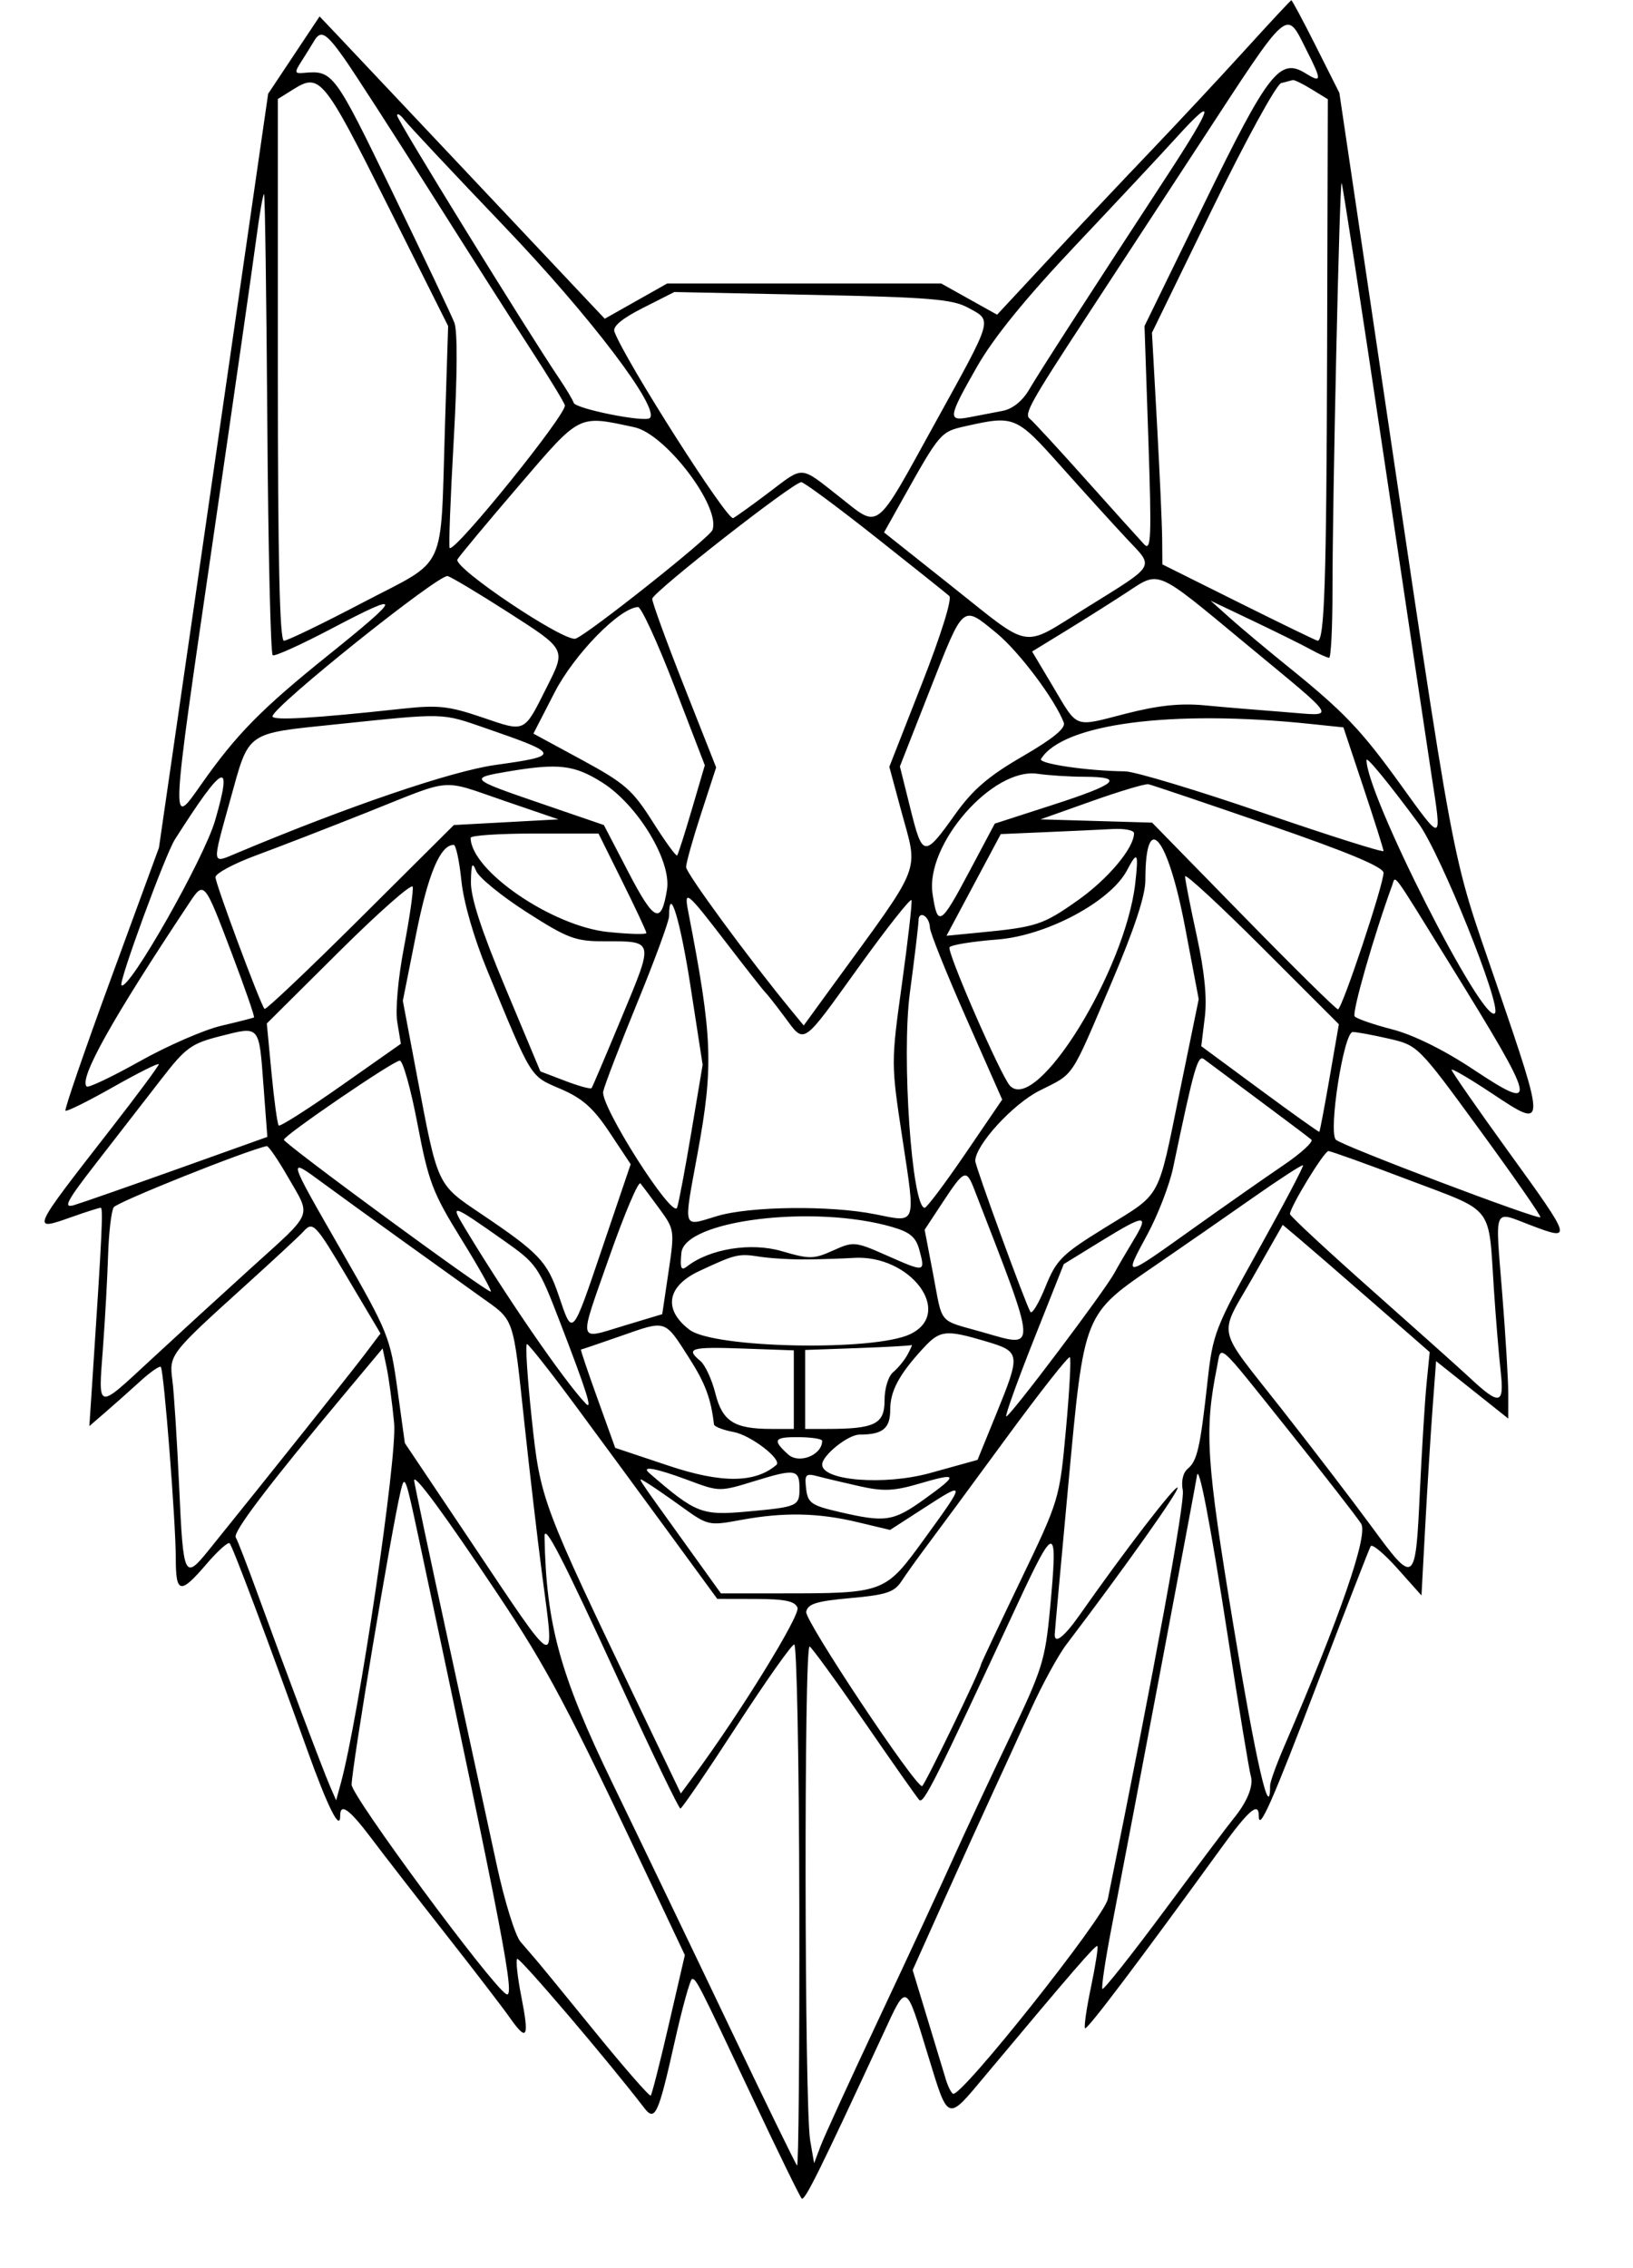 <svg id="svg" xmlns="http://www.w3.org/2000/svg" xmlns:xlink="http://www.w3.org/1999/xlink" width="400" height="555.556" viewBox="0, 0, 400,555.556"><g id="svgg"><path id="path0" d="M304.988 12.213 C 298.947 18.864,288.322 30.252,281.377 37.520 C 274.432 44.788,263.234 56.663,256.493 63.909 L 244.236 77.083 237.395 73.264 L 230.554 69.444 196.987 69.444 L 163.419 69.444 155.775 73.758 L 148.132 78.072 142.423 72.022 C 139.283 68.695,125.233 53.785,111.200 38.889 C 97.167 23.993,84.019 10.055,81.982 7.916 L 78.279 4.026 71.980 13.498 L 65.682 22.969 60.670 57.665 C 57.913 76.748,51.895 118.299,47.296 150.000 L 38.934 207.639 27.220 239.582 C 20.777 257.150,15.743 271.762,16.033 272.052 C 16.323 272.342,21.584 269.732,27.725 266.253 C 33.865 262.775,38.889 260.264,38.889 260.674 C 38.889 261.083,33.716 268.068,27.393 276.196 C 7.252 302.083,7.432 301.665,18.056 297.917 C 21.303 296.771,24.275 295.833,24.659 295.833 C 25.303 295.833,25.000 302.208,22.713 336.806 L 21.886 349.306 25.874 345.861 C 28.067 343.966,31.883 340.571,34.354 338.317 C 36.825 336.062,39.092 334.487,39.392 334.817 C 40.149 335.650,43.056 372.800,43.056 381.644 C 43.056 390.402,44.142 390.612,50.578 383.093 C 53.306 379.906,55.857 377.616,56.246 378.006 C 56.982 378.741,65.733 402.043,75.195 428.456 C 80.294 442.692,83.333 448.766,83.333 444.722 C 83.333 441.479,85.605 443.141,91.021 450.347 C 94.036 454.358,102.155 464.826,109.063 473.611 C 115.972 482.396,123.077 491.651,124.853 494.177 C 129.123 500.254,129.696 499.202,127.685 488.981 C 126.764 484.301,126.313 480.169,126.682 479.799 C 127.215 479.266,149.022 504.851,157.787 516.293 C 160.445 519.763,161.249 518.022,165.254 500.129 C 167.150 491.655,169.076 484.722,169.533 484.722 C 170.565 484.722,171.047 485.671,184.561 514.339 C 190.619 527.191,195.934 538.064,196.372 538.501 C 197.090 539.220,200.799 531.729,216.299 498.259 C 222.195 485.526,221.765 485.331,227.253 503.223 C 232.382 519.950,231.838 519.753,241.392 508.333 C 262.940 482.574,268.399 476.269,268.802 476.673 C 269.045 476.916,268.342 481.420,267.239 486.683 C 266.135 491.946,265.480 496.499,265.783 496.801 C 266.270 497.289,278.861 480.618,299.295 452.431 C 305.878 443.350,308.333 441.256,308.333 444.722 C 308.333 448.848,311.503 441.687,322.902 411.806 C 329.605 394.236,335.384 379.348,335.744 378.720 C 336.103 378.092,339.051 380.551,342.293 384.184 L 348.188 390.789 349.124 373.519 C 349.639 364.021,350.444 351.107,350.913 344.822 L 351.766 333.394 360.605 340.428 L 369.444 347.461 369.444 341.369 C 369.444 338.019,368.778 326.965,367.963 316.805 C 366.227 295.149,365.636 296.570,374.907 300.093 C 385.269 304.030,385.201 303.800,369.577 282.196 C 361.865 271.532,355.556 262.454,355.556 262.024 C 355.556 261.594,360.087 264.254,365.625 267.935 C 378.731 276.647,378.731 276.646,366.541 240.953 C 355.013 207.198,357.129 218.522,336.950 82.556 L 328.074 22.750 322.355 11.375 C 319.209 5.119,316.486 0.027,316.304 0.060 C 316.121 0.093,311.030 5.562,304.988 12.213 M320.139 12.500 C 323.811 19.747,323.766 20.425,319.773 17.949 C 313.498 14.058,310.680 17.674,295.113 49.589 L 280.346 79.861 281.288 107.639 C 282.102 131.626,281.962 135.132,280.264 133.333 C 279.183 132.188,272.712 125.000,265.885 117.361 C 259.058 109.722,252.939 103.083,252.287 102.607 C 250.760 101.493,252.219 98.852,265.975 77.832 C 272.244 68.253,284.727 49.167,293.716 35.417 C 316.309 0.857,314.871 2.104,320.139 12.500 M84.271 14.236 C 86.573 17.483,96.154 32.326,105.561 47.222 C 114.969 62.118,126.021 79.455,130.120 85.748 C 134.220 92.041,137.929 98.113,138.362 99.240 C 139.080 101.111,111.375 135.449,110.142 134.216 C 109.881 133.955,110.323 122.176,111.125 108.043 C 112.035 92.014,112.097 81.094,111.290 79.020 C 110.579 77.191,103.713 62.726,96.033 46.875 C 81.909 17.726,81.530 17.216,74.484 17.849 C 72.114 18.062,72.062 17.806,73.890 14.944 C 74.993 13.218,76.356 11.024,76.918 10.069 C 78.570 7.268,79.840 7.988,84.271 14.236 M94.815 50.000 L 109.768 79.861 108.999 104.167 C 107.835 140.961,109.862 136.581,88.914 147.569 C 79.084 152.726,70.370 156.944,69.549 156.944 C 68.505 156.944,68.056 136.995,68.056 90.599 L 68.056 24.254 71.875 21.867 C 78.337 17.829,79.289 18.996,94.815 50.000 M321.303 21.882 L 325.246 24.306 325.070 86.547 C 324.914 142.206,324.429 156.944,322.756 156.944 C 322.477 156.944,313.805 152.736,303.485 147.593 L 284.722 138.242 284.669 131.968 C 284.640 128.518,284.066 115.751,283.393 103.598 L 282.169 81.502 296.926 51.214 C 305.042 34.556,312.647 20.666,313.827 20.347 C 315.007 20.028,316.285 19.697,316.667 19.613 C 317.049 19.528,319.135 20.550,321.303 21.882 M285.728 43.267 C 265.271 74.583,254.645 91.056,252.078 95.435 C 250.428 98.249,248.021 100.173,245.564 100.643 C 243.421 101.053,239.792 101.751,237.500 102.194 C 232.066 103.243,232.205 102.299,239.323 89.810 C 243.365 82.719,251.208 73.065,263.429 60.136 C 273.393 49.596,284.536 37.676,288.193 33.647 C 297.980 22.862,297.285 25.574,285.728 43.267 M123.682 55.622 C 144.643 77.553,161.637 99.937,159.185 102.389 C 158.034 103.540,141.020 100.144,140.527 98.666 C 140.280 97.922,138.695 95.262,137.005 92.754 C 128.835 80.625,97.228 29.353,97.266 28.292 C 97.291 27.627,98.104 28.126,99.073 29.401 C 100.043 30.676,111.117 42.476,123.682 55.622 M338.860 111.160 C 344.264 147.418,349.591 182.984,350.698 190.196 C 353.224 206.661,353.469 206.602,342.980 192.054 C 333.361 178.714,329.133 174.293,315.390 163.199 C 310.363 159.141,304.063 153.865,301.389 151.475 L 296.528 147.130 306.944 152.092 C 312.674 154.820,319.020 157.966,321.048 159.082 C 323.075 160.198,325.106 161.111,325.562 161.111 C 326.017 161.111,326.389 153.713,326.389 144.671 C 326.389 122.043,328.133 44.337,328.630 44.834 C 328.852 45.056,333.456 74.903,338.860 111.160 M65.483 103.945 C 65.698 134.735,66.292 160.185,66.801 160.500 C 67.311 160.815,73.776 157.889,81.168 153.998 C 98.897 144.664,98.787 145.703,80.491 160.406 C 64.000 173.658,57.969 179.788,49.306 192.104 C 41.739 202.861,41.680 204.116,52.109 132.639 C 57.125 98.264,61.913 64.964,62.749 58.640 C 63.586 52.315,64.455 47.325,64.681 47.551 C 64.907 47.777,65.268 73.154,65.483 103.945 M237.153 75.383 C 243.129 78.648,243.457 77.503,229.093 103.531 C 214.056 130.779,215.636 129.560,205.585 121.664 C 195.811 113.985,197.009 114.057,188.323 120.628 C 184.433 123.571,180.508 126.396,179.602 126.906 C 178.213 127.687,153.361 88.701,150.507 81.263 C 150.012 79.973,152.329 78.032,157.472 75.429 L 165.178 71.528 198.908 72.222 C 227.728 72.816,233.296 73.276,237.153 75.383 M155.391 104.648 C 163.041 106.288,176.657 124.233,174.506 129.840 C 173.779 131.734,144.235 155.190,141.024 156.422 C 138.382 157.436,110.880 139.019,112.051 137.020 C 112.567 136.138,119.286 128.073,126.981 119.098 C 142.300 101.230,141.454 101.660,155.391 104.648 M259.915 114.236 C 265.530 120.538,272.762 128.507,275.985 131.944 C 282.795 139.204,283.496 138.027,265.790 149.050 C 250.031 158.860,252.962 159.344,233.243 143.678 L 216.545 130.412 220.975 122.498 C 230.280 105.877,230.378 105.763,236.530 104.383 C 248.480 101.703,248.909 101.884,259.915 114.236 M214.323 131.440 C 223.633 138.802,231.822 145.342,232.521 145.975 C 233.269 146.652,230.508 155.505,225.815 167.474 L 217.838 187.822 220.725 198.519 C 224.966 214.240,226.401 210.602,203.615 241.910 L 196.868 251.181 193.814 247.465 C 183.427 234.828,168.056 213.886,168.056 212.373 C 168.056 211.388,169.712 205.495,171.737 199.278 L 175.418 187.974 167.570 168.095 C 163.254 157.161,159.741 147.523,159.763 146.677 C 159.805 145.112,194.205 118.182,196.267 118.100 C 196.887 118.076,205.012 124.079,214.323 131.440 M124.077 149.726 C 138.821 159.168,138.668 158.881,133.958 168.262 C 128.242 179.646,128.843 179.363,118.132 175.721 C 109.887 172.916,107.306 172.639,98.420 173.605 C 76.735 175.960,66.670 176.546,66.748 175.447 C 66.921 173.028,107.692 140.413,109.680 141.104 C 110.803 141.494,117.281 145.374,124.077 149.726 M304.696 157.305 C 328.587 177.115,327.582 175.377,314.583 174.400 C 308.472 173.941,299.722 173.208,295.139 172.771 C 289.136 172.198,283.724 172.766,275.786 174.801 C 262.831 178.121,264.155 178.621,257.836 168.014 L 252.812 159.581 261.198 154.443 C 265.810 151.617,272.521 147.377,276.111 145.019 C 284.099 139.773,282.966 139.286,304.696 157.305 M165.170 168.031 L 172.642 187.450 169.474 198.239 C 167.732 204.173,166.105 209.258,165.860 209.538 C 165.615 209.819,162.921 206.106,159.874 201.287 C 154.936 193.478,153.045 191.826,142.496 186.108 L 130.658 179.691 135.822 169.650 C 140.640 160.284,151.732 148.915,156.279 148.683 C 157.059 148.644,161.060 157.350,165.170 168.031 M244.115 155.086 C 249.572 159.557,258.384 171.285,260.572 176.988 C 261.094 178.348,257.922 180.946,250.458 185.274 C 242.073 190.135,238.284 193.399,233.910 199.532 C 226.377 210.092,225.981 210.039,222.996 198.052 L 220.425 187.728 227.835 168.864 C 236.148 147.701,235.633 148.136,244.115 155.086 M118.854 178.326 C 137.374 184.731,137.478 185.110,121.330 187.369 C 110.608 188.869,85.194 197.532,57.986 208.961 C 51.774 211.570,51.858 212.276,56.422 195.833 C 61.118 178.912,59.933 179.747,82.639 177.383 C 109.174 174.620,108.053 174.591,118.854 178.326 M320.859 177.305 L 329.065 178.163 333.977 192.903 C 336.679 201.011,338.889 208.005,338.889 208.446 C 338.889 208.887,325.608 204.685,309.375 199.109 C 293.142 193.533,277.922 188.952,275.551 188.930 C 266.426 188.843,254.276 187.058,254.987 185.907 C 260.339 177.248,287.003 173.766,320.859 177.305 M347.463 201.685 C 352.787 208.886,367.899 246.452,366.168 248.184 C 363.282 251.069,334.652 194.592,334.729 186.167 C 334.738 185.192,340.085 191.708,347.463 201.685 M147.467 191.632 C 156.184 197.107,164.518 210.861,163.378 217.890 C 161.970 226.565,160.260 225.802,153.954 213.685 L 147.917 202.083 132.229 196.706 C 114.990 190.796,114.785 190.590,124.517 188.957 C 136.811 186.894,140.632 187.339,147.467 191.632 M52.695 200.950 C 49.967 210.380,31.423 242.997,29.744 241.318 C 29.016 240.590,40.483 209.315,42.832 205.626 C 54.803 186.824,57.095 185.737,52.695 200.950 M265.625 190.262 C 275.625 190.286,273.655 192.046,257.944 197.124 L 243.666 201.738 237.489 213.369 C 230.383 226.750,229.665 227.190,228.427 218.933 C 226.611 206.825,243.172 187.907,254.167 189.530 C 256.840 189.924,261.997 190.254,265.625 190.262 M123.608 196.181 L 136.806 200.694 123.989 201.389 L 111.172 202.083 88.242 224.901 C 75.630 237.451,65.079 247.451,64.793 247.124 C 63.739 245.913,52.778 216.476,52.778 214.857 C 52.778 213.934,57.309 211.509,62.847 209.468 C 68.385 207.426,80.729 202.642,90.278 198.835 C 111.270 190.466,107.726 190.749,123.608 196.181 M310.807 202.053 C 330.271 208.770,338.889 212.374,338.889 213.796 C 338.889 216.758,328.720 247.222,327.731 247.222 C 327.274 247.222,316.843 236.933,304.550 224.357 L 282.200 201.493 268.531 201.094 L 254.861 200.694 267.361 196.254 C 274.236 193.812,280.506 191.937,281.293 192.087 C 282.081 192.238,295.363 196.722,310.807 202.053 M277.778 204.087 C 277.778 207.713,271.408 215.305,263.956 220.560 C 255.438 226.568,253.918 227.064,239.881 228.424 L 231.845 229.203 238.492 216.751 L 245.139 204.300 256.250 203.821 C 262.361 203.558,269.705 203.216,272.569 203.060 C 275.434 202.905,277.778 203.367,277.778 204.087 M152.468 215.993 C 155.694 222.497,158.333 228.139,158.333 228.531 C 158.333 228.923,154.118 228.812,148.966 228.284 C 135.250 226.879,115.323 213.227,115.283 205.208 C 115.280 204.635,122.326 204.167,130.940 204.167 L 146.603 204.167 152.468 215.993 M290.303 227.214 L 293.622 244.743 289.021 267.163 C 283.433 294.398,284.756 291.981,270.648 300.710 C 260.066 307.257,258.764 308.552,256.075 315.207 C 254.451 319.226,252.794 321.980,252.393 321.327 C 251.201 319.387,238.889 285.679,238.889 284.356 C 238.889 280.503,248.068 270.453,254.592 267.163 C 263.327 262.757,262.042 264.679,272.207 240.826 C 277.828 227.636,280.556 219.392,280.556 215.592 C 280.556 198.128,286.031 204.656,290.303 227.214 M113.015 215.713 C 113.554 220.972,116.074 229.726,119.311 237.588 C 130.416 264.550,129.745 263.463,137.303 266.714 C 142.702 269.037,145.334 271.376,149.347 277.421 L 154.483 285.156 147.728 305.077 C 139.995 327.879,140.319 327.516,136.836 317.268 C 134.011 308.956,132.003 306.853,117.700 297.222 C 107.020 290.030,107.238 290.501,102.213 263.889 L 98.672 245.139 101.929 228.786 C 104.872 214.010,107.850 206.944,111.135 206.944 C 111.675 206.944,112.521 210.890,113.015 215.713 M278.087 216.277 C 275.675 237.670,253.970 272.811,247.403 265.956 C 245.216 263.674,231.892 233.154,232.589 232.025 C 232.946 231.447,238.210 230.591,244.287 230.123 C 256.385 229.190,272.051 220.822,276.074 213.143 C 278.603 208.316,278.927 208.821,278.087 216.277 M128.966 223.398 C 138.922 229.785,140.943 230.556,147.726 230.556 C 160.373 230.556,160.242 230.035,152.345 249.041 C 148.475 258.353,145.129 266.219,144.908 266.520 C 144.687 266.821,141.775 266.024,138.436 264.749 L 132.365 262.431 123.806 241.979 C 117.893 227.851,115.279 219.810,115.350 215.972 C 115.433 211.515,115.687 210.993,116.631 213.329 C 117.279 214.930,122.829 219.462,128.966 223.398 M325.681 263.967 C 324.432 271.164,323.299 277.132,323.164 277.230 C 323.028 277.328,316.466 272.648,308.581 266.829 L 294.246 256.250 295.108 249.215 C 295.693 244.432,295.058 238.005,293.123 229.141 C 291.558 221.970,290.278 215.451,290.278 214.655 C 290.278 213.858,298.754 221.684,309.115 232.044 L 327.951 250.881 325.681 263.967 M98.961 231.986 C 97.499 239.636,96.812 247.341,97.319 250.402 L 98.192 255.665 83.530 265.971 C 75.466 271.638,68.600 276.007,68.271 275.679 C 67.943 275.350,67.152 269.595,66.514 262.888 L 65.353 250.694 83.024 233.130 C 92.743 223.469,100.870 216.300,101.085 217.199 C 101.299 218.098,100.344 224.752,98.961 231.986 M355.258 236.319 C 376.711 271.011,377.070 272.676,360.764 261.866 C 353.635 257.140,346.185 253.465,341.047 252.140 C 336.504 250.968,332.357 249.539,331.830 248.963 C 331.079 248.143,336.481 229.258,341.025 216.815 C 341.910 214.393,340.529 212.500,355.258 236.319 M56.899 233.852 C 60.046 242.158,62.437 249.068,62.213 249.207 C 61.989 249.347,58.368 250.270,54.167 251.258 C 49.965 252.246,40.994 256.157,34.231 259.949 C 27.468 263.740,21.615 266.522,21.224 266.131 C 19.294 264.201,27.413 249.677,46.318 221.238 C 50.025 215.662,49.992 215.623,56.899 233.852 M177.893 230.903 C 182.730 237.205,187.030 242.674,187.449 243.056 C 187.868 243.438,189.957 246.094,192.092 248.958 C 197.221 255.839,196.178 256.533,210.412 236.767 C 217.284 227.224,223.069 219.900,223.266 220.492 C 223.463 221.083,222.412 230.306,220.930 240.986 C 218.246 260.333,218.247 260.474,221.051 278.918 C 224.310 300.353,224.626 299.477,214.385 297.421 C 203.389 295.212,183.698 295.438,175.633 297.866 C 167.027 300.456,167.372 301.578,170.884 282.428 C 174.818 260.976,174.547 254.018,168.576 223.264 C 167.496 217.697,168.199 218.274,177.893 230.903 M169.130 241.517 L 172.112 260.812 169.346 277.281 C 167.826 286.339,166.255 294.668,165.857 295.789 C 164.791 298.790,147.024 270.888,147.755 267.361 C 148.072 265.833,151.832 256.036,156.110 245.588 C 160.389 235.141,163.889 225.610,163.889 224.408 C 163.889 216.352,166.617 225.259,169.130 241.517 M227.778 227.198 C 227.778 228.317,231.763 238.256,236.633 249.284 L 245.488 269.334 236.454 282.584 C 231.485 289.871,227.009 295.833,226.506 295.833 C 223.357 295.833,220.796 258.679,222.875 243.144 C 224.044 234.408,225.000 226.402,225.000 225.354 C 225.000 224.305,225.625 223.833,226.389 224.306 C 227.153 224.778,227.778 226.079,227.778 227.198 M64.547 265.972 L 65.484 278.472 43.506 286.323 C 31.418 290.641,20.009 294.625,18.152 295.177 C 15.339 296.012,16.284 294.242,23.823 284.548 C 28.798 278.151,35.845 269.063,39.483 264.354 C 45.468 256.604,46.843 255.602,53.951 253.799 C 63.740 251.318,63.421 250.951,64.547 265.972 M340.231 254.419 C 347.315 256.054,347.393 256.132,362.546 276.886 C 370.909 288.340,377.553 297.910,377.312 298.151 C 376.656 298.806,328.677 280.621,327.221 279.165 C 325.320 277.265,329.148 252.778,331.345 252.778 C 332.322 252.778,336.321 253.516,340.231 254.419 M308.333 269.432 C 314.826 274.257,320.620 278.621,321.208 279.130 C 321.797 279.639,318.672 282.498,314.264 285.484 C 309.856 288.469,299.881 295.456,292.097 301.011 C 274.964 313.238,275.192 313.209,281.039 302.379 C 283.632 297.577,286.469 290.233,287.343 286.060 C 292.520 261.334,293.394 258.272,294.941 259.450 C 295.814 260.115,301.840 264.607,308.333 269.432 M102.273 275.350 C 104.955 289.468,105.983 292.172,112.957 303.436 C 117.202 310.291,120.468 316.106,120.216 316.358 C 119.666 316.908,69.592 280.160,69.540 279.167 C 69.486 278.151,96.278 259.852,97.917 259.785 C 98.681 259.754,100.641 266.758,102.273 275.350 M70.541 288.319 C 76.289 298.327,77.035 296.496,61.458 310.619 C 54.010 317.373,43.021 327.433,37.038 332.977 C 23.527 345.494,24.067 345.620,25.213 330.208 C 25.738 323.142,26.308 312.877,26.479 307.397 C 26.649 301.917,27.266 296.662,27.849 295.719 C 28.634 294.447,59.997 281.899,65.332 280.721 C 65.744 280.630,68.088 284.049,70.541 288.319 M345.096 289.024 C 366.289 297.077,364.543 294.819,365.939 315.972 C 366.393 322.847,367.135 331.818,367.588 335.908 C 368.504 344.177,367.372 344.363,359.722 337.199 C 357.813 335.411,347.188 325.906,336.111 316.078 C 325.035 306.250,315.972 297.830,315.972 297.368 C 315.972 295.661,324.343 281.947,325.385 281.946 C 325.979 281.945,334.849 285.130,345.096 289.024 M98.409 303.765 C 105.013 308.509,113.725 314.759,117.768 317.654 C 126.181 323.676,125.591 321.942,128.530 349.306 C 129.760 360.764,131.657 376.974,132.745 385.328 C 135.914 409.674,137.278 410.308,115.000 377.083 L 99.168 353.472 97.347 340.278 C 95.598 327.599,95.071 326.290,83.874 306.780 C 70.143 282.854,70.260 283.286,79.312 289.933 C 83.211 292.796,91.805 299.021,98.409 303.765 M308.359 305.951 C 297.614 325.240,297.071 326.641,295.776 338.402 C 293.997 354.564,293.258 357.825,290.942 359.747 C 289.770 360.720,289.288 362.811,289.721 365.052 C 290.286 367.978,282.846 408.537,271.357 465.159 C 270.434 469.706,235.480 513.696,233.464 512.847 C 233.010 512.656,232.214 511.094,231.694 509.375 C 231.174 507.656,229.130 500.918,227.151 494.400 L 223.553 482.550 231.325 465.233 C 235.600 455.709,240.982 443.854,243.285 438.889 C 245.588 433.924,249.735 424.861,252.502 418.750 C 255.268 412.639,259.192 405.451,261.223 402.778 C 275.558 383.902,289.004 364.930,288.443 364.369 C 287.845 363.771,275.525 379.792,264.537 395.456 C 260.702 400.922,258.310 402.814,258.350 400.347 C 258.360 399.774,259.866 383.177,261.697 363.464 C 265.623 321.197,265.256 322.109,283.333 309.718 C 289.826 305.268,300.451 297.898,306.944 293.341 C 313.438 288.784,318.939 285.221,319.169 285.424 C 319.400 285.626,314.535 294.864,308.359 305.951 M238.644 291.319 C 254.311 331.738,254.213 330.175,240.859 326.356 C 229.568 323.127,231.003 324.804,228.548 311.975 L 226.489 301.212 230.953 294.431 C 236.188 286.478,236.688 286.276,238.644 291.319 M161.539 296.094 C 165.221 301.125,165.260 301.397,163.749 311.555 L 162.211 321.894 152.981 324.672 C 141.298 328.187,141.606 329.625,149.336 307.623 C 152.984 297.241,156.379 289.248,156.881 289.860 C 157.382 290.472,159.478 293.277,161.539 296.094 M123.159 303.683 C 131.535 309.572,131.863 310.047,137.213 323.954 C 143.814 341.113,145.239 345.646,143.436 343.750 C 138.177 338.217,124.058 317.707,113.867 300.796 C 110.204 294.717,110.571 294.831,123.159 303.683 M218.492 300.522 C 222.935 301.809,224.354 303.011,225.211 306.215 C 226.667 311.660,226.609 311.670,217.319 307.561 C 209.428 304.072,209.072 304.038,204.054 306.301 C 199.320 308.436,198.293 308.449,191.519 306.463 C 183.956 304.246,173.845 305.870,168.295 310.193 C 166.828 311.337,166.545 310.658,166.907 306.868 C 167.670 298.875,199.344 294.978,218.492 300.522 M277.624 303.819 C 275.888 306.684,273.805 310.257,272.997 311.759 C 270.604 316.206,247.019 347.482,246.471 346.934 C 246.195 346.658,249.255 338.149,253.272 328.026 L 260.575 309.621 269.524 304.117 C 280.602 297.303,281.597 297.266,277.624 303.819 M85.307 313.310 L 93.208 326.621 89.362 331.713 C 86.086 336.051,65.499 361.884,51.269 379.514 C 45.133 387.117,44.906 386.647,43.886 364.236 C 43.373 352.969,42.631 341.250,42.237 338.194 C 41.409 331.771,41.422 331.755,60.398 314.583 C 67.152 308.472,73.356 302.715,74.186 301.789 C 76.664 299.024,77.087 299.462,85.307 313.310 M336.137 318.909 L 350.200 331.179 349.439 338.853 C 349.020 343.074,348.275 355.122,347.782 365.625 C 346.724 388.204,346.528 388.340,335.926 373.872 C 331.624 367.999,321.780 355.131,314.051 345.275 C 297.533 324.209,298.322 327.929,307.098 312.495 L 314.196 300.011 318.134 303.325 C 320.301 305.148,328.402 312.161,336.137 318.909 M197.917 308.482 C 201.736 308.428,206.736 308.260,209.028 308.110 C 223.035 307.188,233.780 321.623,222.936 326.794 C 214.053 331.031,174.839 330.245,168.895 325.711 C 162.375 320.738,163.339 315.037,171.331 311.305 C 180.192 307.167,180.916 306.996,186.111 307.815 C 188.785 308.236,194.097 308.536,197.917 308.482 M168.794 332.614 C 172.746 338.793,174.142 342.523,174.886 348.895 C 174.949 349.434,177.135 350.275,179.743 350.764 C 183.954 351.554,191.683 357.527,190.168 358.821 C 184.946 363.279,176.764 363.349,163.889 359.046 L 150.694 354.636 146.361 342.596 C 143.977 335.974,142.151 330.556,142.302 330.556 C 142.453 330.556,146.893 329.046,152.168 327.202 C 163.295 323.311,162.724 323.124,168.794 332.614 M241.415 328.526 C 250.026 331.083,250.083 331.486,243.964 346.499 L 239.447 357.581 227.897 360.787 C 216.694 363.897,201.389 362.710,201.389 358.731 C 201.389 356.474,207.730 351.389,210.545 351.389 C 216.214 351.389,218.056 349.896,218.056 345.299 C 218.056 340.703,220.237 336.645,226.167 330.208 C 230.240 325.788,231.666 325.631,241.415 328.526 M140.972 344.308 C 147.083 352.583,157.396 366.614,163.889 375.490 L 175.694 391.628 185.113 391.647 C 192.278 391.662,194.727 392.176,195.348 393.794 C 196.059 395.647,181.297 419.598,170.035 434.863 L 166.769 439.290 156.854 418.603 C 132.537 367.867,132.374 367.429,130.235 347.368 C 129.168 337.357,128.647 329.189,129.078 329.215 C 129.509 329.242,134.861 336.034,140.972 344.308 M194.444 340.376 L 194.444 350.000 188.979 350.000 C 179.835 350.000,176.959 348.176,175.221 341.274 C 174.367 337.884,172.718 334.321,171.557 333.357 C 167.822 330.258,169.202 329.853,181.941 330.307 L 194.444 330.753 194.444 340.376 M222.347 331.711 C 221.598 333.111,220.013 335.063,218.826 336.048 C 217.575 337.086,216.667 340.032,216.667 343.052 C 216.667 348.810,214.259 350.000,202.604 350.000 L 197.222 350.000 197.222 340.330 L 197.222 330.660 210.069 330.201 C 217.135 329.949,223.095 329.613,223.313 329.455 C 223.531 329.296,223.096 330.312,222.347 331.711 M96.546 348.611 C 97.338 356.864,87.884 420.668,83.477 436.806 L 82.340 440.972 80.828 437.500 C 79.088 433.506,70.016 409.400,63.199 390.658 C 60.635 383.610,58.180 377.265,57.743 376.558 C 56.973 375.312,65.801 363.689,84.611 341.182 L 93.722 330.280 94.701 334.932 C 95.239 337.490,96.070 343.646,96.546 348.611 M315.715 350.462 C 324.469 361.410,332.434 371.655,333.417 373.229 C 335.170 376.036,328.230 396.093,314.482 427.951 C 312.628 432.248,311.111 436.467,311.111 437.326 C 311.111 446.694,307.649 431.621,302.163 398.374 C 295.434 357.588,294.975 350.470,298.078 334.956 C 299.224 329.228,297.593 327.794,315.715 350.462 M261.096 350.166 C 259.525 367.246,259.495 367.343,249.899 387.307 C 244.607 398.316,240.278 407.503,240.278 407.721 C 240.278 408.833,226.399 437.500,225.860 437.500 C 224.060 437.500,197.078 396.910,197.481 394.807 C 197.858 392.836,199.967 392.181,208.335 391.433 C 217.082 390.651,219.053 389.999,220.819 387.302 C 221.973 385.540,224.806 381.583,227.116 378.508 C 229.425 375.433,238.095 363.670,246.382 352.368 C 254.669 341.066,261.724 332.094,262.060 332.431 C 262.396 332.767,261.962 340.748,261.096 350.166 M201.384 352.910 C 201.403 356.397,195.731 358.671,193.056 356.250 C 189.087 352.658,189.558 351.939,195.829 352.016 C 198.882 352.053,201.382 352.455,201.384 352.910 M168.625 362.573 C 176.223 365.415,176.267 365.416,184.997 362.722 C 194.803 359.697,195.833 359.874,195.833 364.583 C 195.833 368.924,195.396 369.117,182.989 370.241 C 171.877 371.248,170.450 370.688,159.097 360.864 C 156.824 358.897,160.621 359.578,168.625 362.573 M210.538 364.029 C 216.339 365.334,218.942 365.227,225.071 363.430 C 234.733 360.598,234.917 361.102,226.445 367.189 C 218.791 372.687,216.916 372.969,205.556 370.330 C 198.723 368.743,197.868 368.143,197.459 364.643 C 197.050 361.148,197.347 360.821,200.237 361.584 C 202.016 362.054,206.652 363.154,210.538 364.029 M300.730 400.694 C 303.447 418.264,305.991 433.709,306.384 435.017 C 307.113 437.445,305.465 441.449,302.028 445.596 C 300.970 446.872,293.463 456.871,285.345 467.815 C 277.226 478.759,270.336 487.465,270.032 487.162 C 269.729 486.859,270.739 480.092,272.278 472.125 C 277.102 447.148,293.050 362.771,293.175 361.566 C 293.553 357.930,296.386 372.607,300.730 400.694 M102.632 377.083 C 123.524 475.188,126.339 489.880,123.964 488.412 C 120.164 486.064,86.113 439.918,86.128 437.138 C 86.150 433.011,95.862 374.873,98.132 365.278 C 99.137 361.029,99.311 361.484,102.632 377.083 M121.764 390.225 C 134.150 408.780,138.744 417.462,160.113 462.702 L 167.753 478.877 163.837 495.821 C 161.682 505.140,159.685 513.001,159.397 513.288 C 159.109 513.576,152.971 506.554,145.756 497.683 C 138.542 488.812,132.014 480.841,131.250 479.970 C 130.486 479.099,128.796 477.138,127.495 475.613 C 126.194 474.088,123.583 465.670,121.694 456.906 C 119.805 448.143,114.464 423.509,109.824 402.165 C 105.185 380.821,101.411 363.008,101.439 362.581 C 101.544 360.945,108.865 370.902,121.764 390.225 M166.962 369.051 C 173.407 373.699,173.628 373.749,181.453 372.302 C 191.957 370.361,200.348 370.517,210.054 372.837 L 218.024 374.742 226.373 369.346 C 236.662 362.696,236.662 362.834,226.361 377.011 C 216.719 390.282,216.731 390.278,190.874 390.278 L 176.580 390.278 168.498 379.025 C 154.928 360.130,155.972 361.764,158.333 363.127 C 159.479 363.789,163.362 366.455,166.962 369.051 M152.122 412.832 C 159.740 429.439,166.285 443.005,166.667 442.980 C 167.049 442.955,173.225 433.899,180.392 422.856 C 187.559 411.813,193.930 402.778,194.550 402.778 C 195.170 402.778,195.729 431.648,195.792 466.935 C 195.855 502.221,195.605 530.790,195.235 530.420 C 194.866 530.051,187.422 514.774,178.694 496.472 C 169.966 478.169,157.070 451.319,150.037 436.806 C 137.172 410.260,133.776 397.941,133.382 376.389 C 133.317 372.870,137.703 381.397,152.122 412.832 M257.212 393.960 C 256.024 406.661,255.314 408.929,247.277 425.694 C 242.517 435.625,236.237 449.062,233.323 455.556 C 230.408 462.049,222.292 479.549,215.286 494.444 C 208.281 509.340,201.844 523.403,200.983 525.694 L 199.416 529.861 198.455 524.306 C 197.036 516.100,196.910 402.421,198.321 403.293 C 198.982 403.701,205.033 412.034,211.767 421.809 C 218.502 431.585,224.518 440.149,225.137 440.840 C 226.196 442.022,228.746 436.946,249.361 392.617 C 258.479 373.010,259.159 373.127,257.212 393.960 " stroke="none" fill="#000000" fill-rule="evenodd"></path></g></svg>